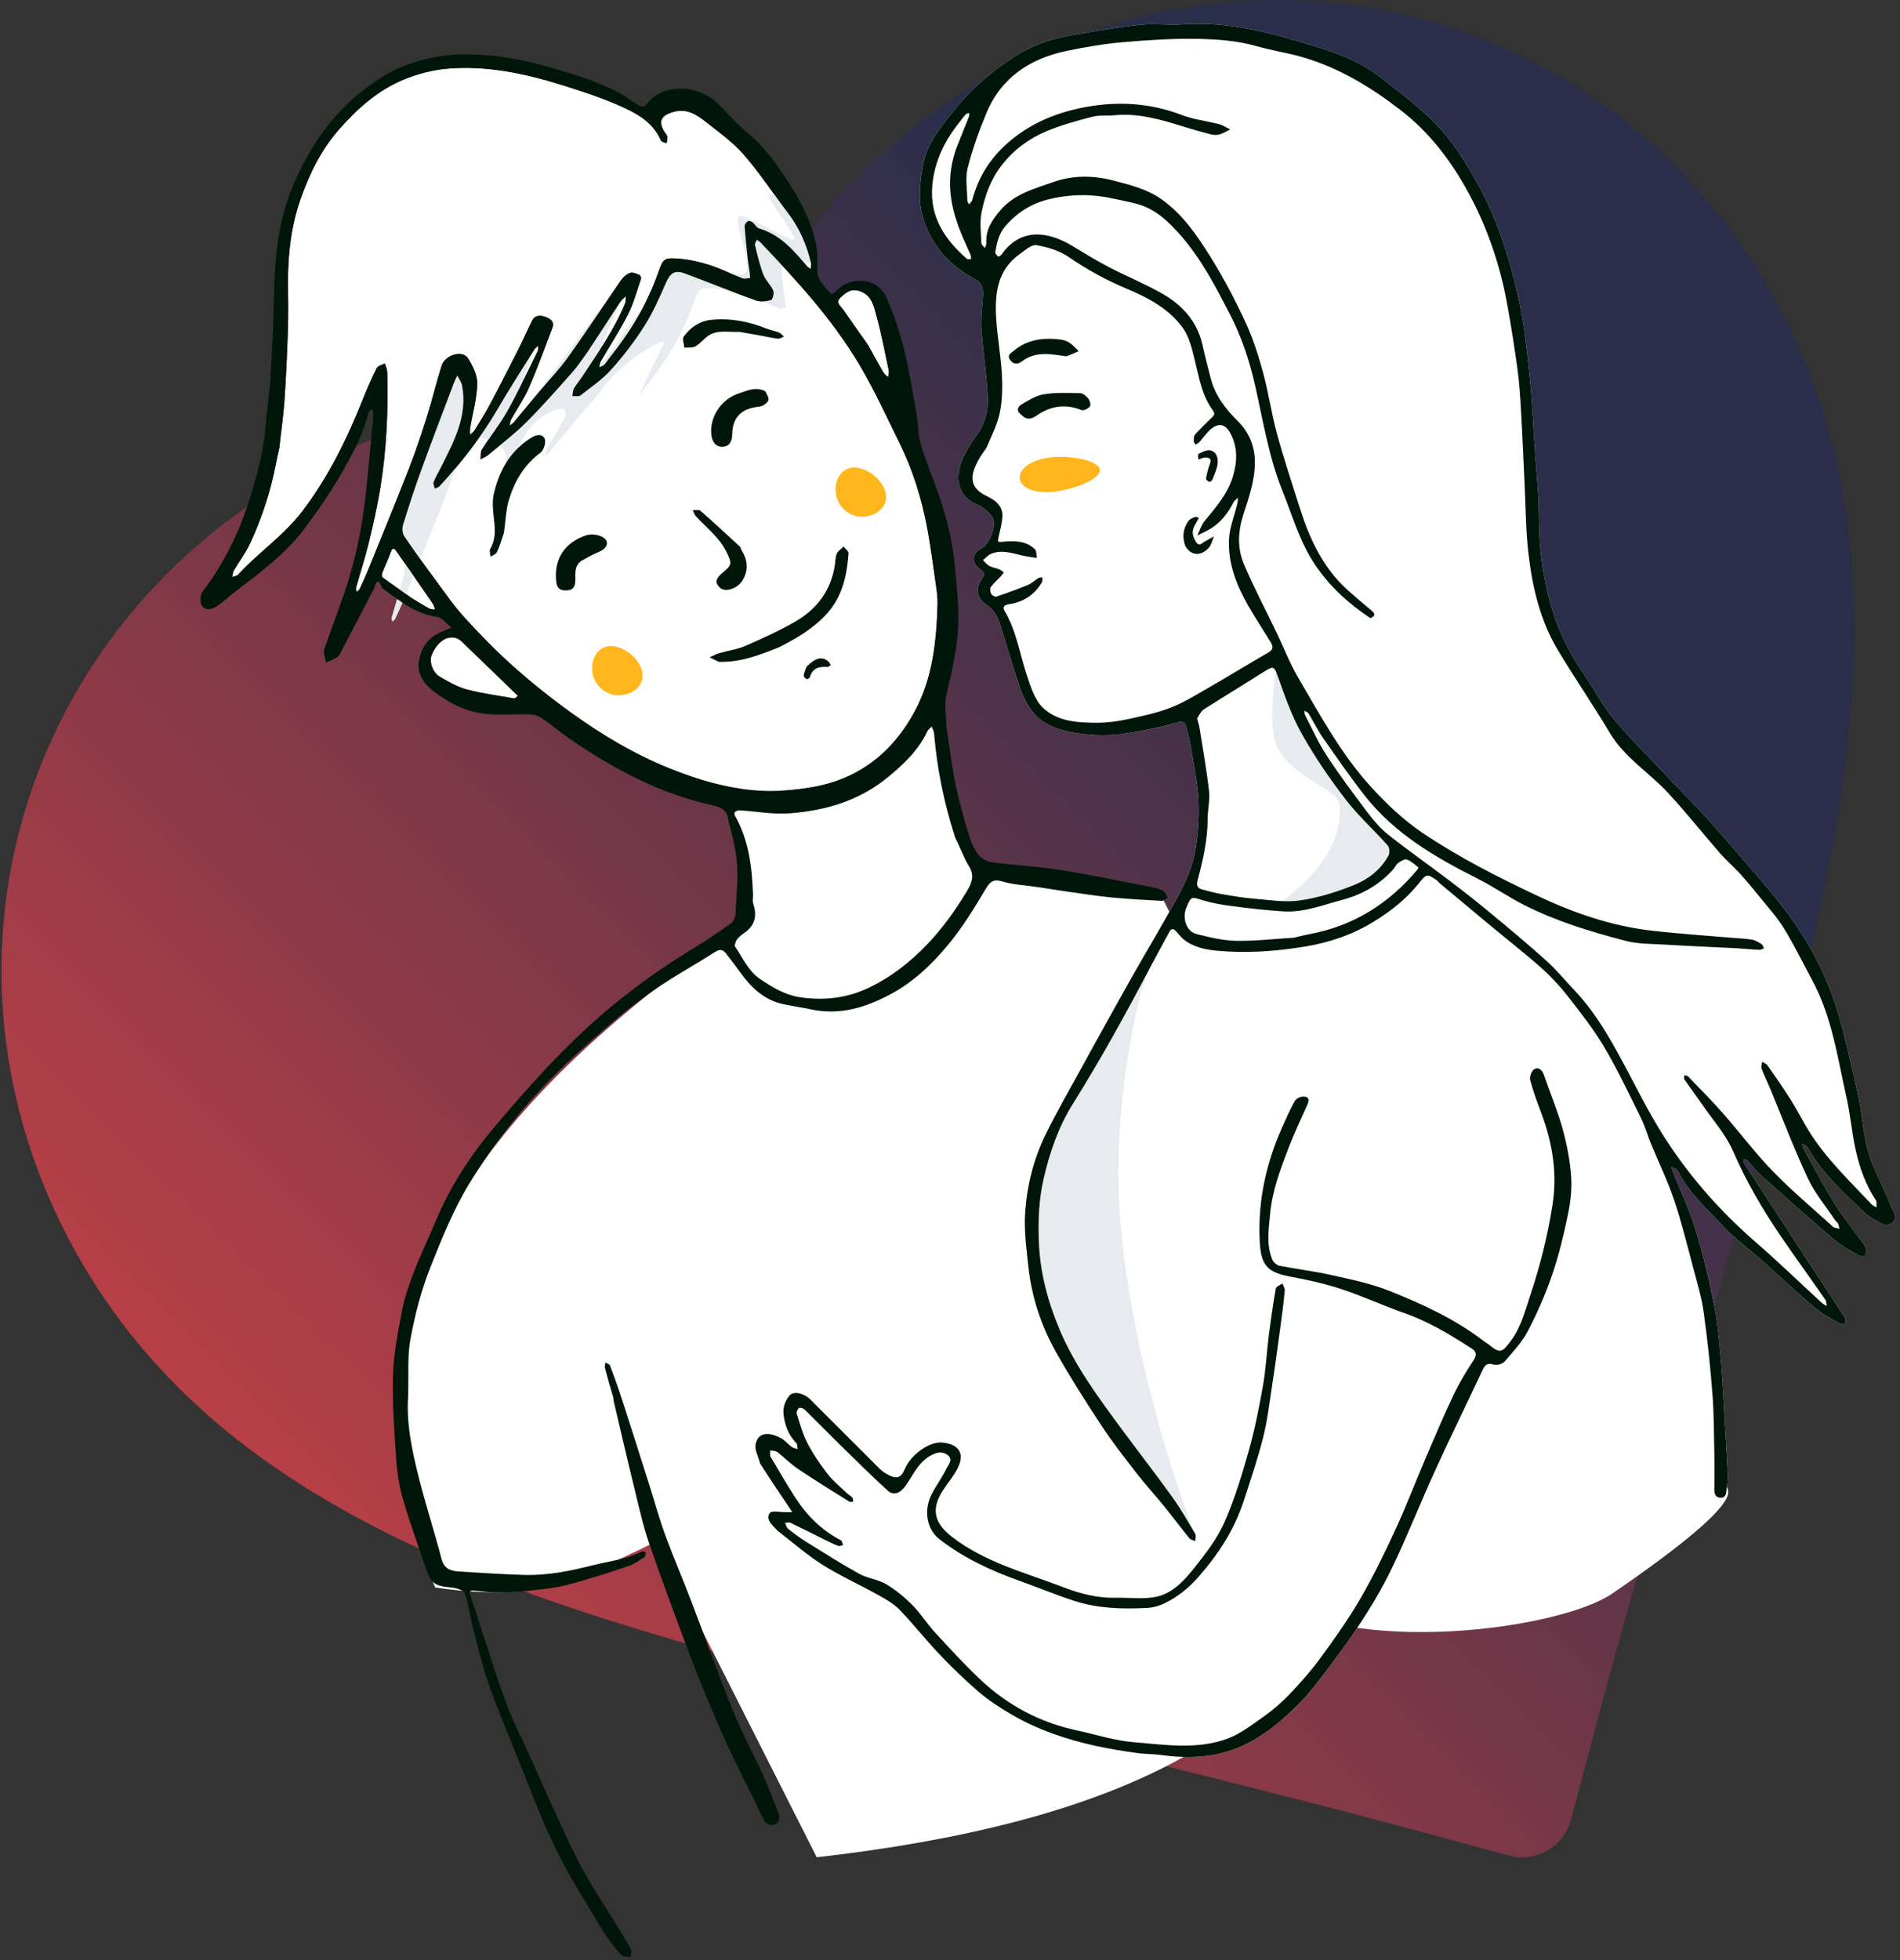 <?xml version="1.0" encoding="UTF-8"?>
<svg width="256px" height="264px" viewBox="0 0 256 264" version="1.1" xmlns="http://www.w3.org/2000/svg" xmlns:xlink="http://www.w3.org/1999/xlink">
    <rect x="0" y="0" width="256" height="264" fill="#333333" stroke="none"/>
    <title>Illustration/Couple  2</title>
    <defs>
        <linearGradient x1="99.78%" y1="0%" x2="0.619%" y2="99.598%" id="linearGradient-1">
            <stop stop-color="#2B2E4A" stop-opacity="0.997" offset="0%"></stop>
            <stop stop-color="#2B2E4A" offset="28.726%"></stop>
            <stop stop-color="#E84545" offset="100%"></stop>
        </linearGradient>
    </defs>
    <g id="Dating-App---High-Fidelity-Design" stroke="none" stroke-width="1" fill="none" fill-rule="evenodd">
        <g id="Onboarding---Start" transform="translate(-71, -160)">
            <g id="Illustration/Couple--2" transform="translate(71.2, 160)">
                <path d="M132.282,10.757 C170.067,-11.001 216.347,1.184 238.151,38.852 C245.049,50.767 248.665,63.904 249.435,78.506 C250.396,96.751 247.163,116.466 239.609,144.836 L239.378,145.699 C236.805,155.311 220.716,210.44 215.881,228.553 L211.457,245.129 C210.505,248.694 206.868,250.831 203.292,249.953 L203.145,249.915 L203.145,249.915 L186.54,245.449 C168.395,240.569 112.482,226.901 102.85,224.318 L101.128,223.854 C73.196,216.282 54.684,209.26 39.478,199.408 C27.184,191.442 17.586,181.75 10.688,169.835 C-11.116,132.167 1.443,86.1 39.229,64.341 C56.364,54.474 76.775,51.403 95.774,54.864 C102.265,36.723 115.137,20.63 132.282,10.757 Z" id="Blob" fill="url(#linearGradient-1)"></path>
                <path d="M55.268,80.558 C56.049,81.026 56.819,81.515 57.617,81.952 C57.845,82.077 58.153,82.054 58.424,82.099 C58.317,81.827 58.258,81.523 58.098,81.289 C56.513,78.975 54.92,76.665 53.303,74.374 C53.089,74.071 52.757,73.483 52.44,74.389 C52.106,75.341 51.657,76.251 51.291,77.193 C51.226,77.361 51.239,77.697 51.346,77.774 C52.6,78.683 53.879,79.557 55.268,80.558 Z" id="Path" fill="#FFFFFF"></path>
                <path d="M109.843,250.15 L88.312,207.563 C81.759,210.87 76.575,212.953 72.76,213.813 C68.944,214.673 64.165,214.673 58.424,213.813 C51.883,197.649 51.688,182.582 57.839,168.613 C63.991,154.644 76.969,140.68 96.774,126.722 C101.275,132.602 107.071,135.201 114.163,134.518 C121.254,133.835 127.522,127.858 132.966,116.587 L156.553,121.234 C178.791,164.325 186.432,195.468 179.478,214.662 C172.523,233.857 149.312,245.686 109.843,250.15 Z" id="Path-186" fill="#FFFFFF"></path>
                <path d="M98.757,127.506 C100.054,122.672 100.605,119.354 100.411,117.552 C100.02,113.916 96.603,109.336 99.261,106.533 C101.505,104.166 107.454,108.417 111.724,106.988 C114.755,105.973 119.555,102.407 126.123,96.292 C127.441,103.778 128.359,108.681 128.879,111.001 C129.634,114.368 131.136,116.703 130.833,118.563 C129.844,124.636 124.821,129.771 119.568,132.458 C109.409,137.655 102.472,136.004 98.757,127.506 Z" id="Path-2" fill="#FFFFFF"></path>
                <path d="M37.434,60.333 C37.278,61.05 37.106,61.765 36.968,62.486 C36.261,66.19 35.089,69.749 33.514,73.162 C32.92,74.451 32.032,75.602 31.311,76.835 C31.163,77.089 31.161,77.429 31.092,77.729 C31.364,77.618 31.716,77.58 31.895,77.384 C34.636,74.394 38.044,72.133 40.55,68.837 C44.074,64.202 46.57,59.092 48.705,53.744 C49.268,52.332 49.874,50.934 50.56,49.579 C50.718,49.266 51.283,49.158 51.66,48.956 C51.768,49.342 51.96,49.726 51.97,50.115 C52.116,55.38 51.886,60.629 51.026,65.829 C50.617,68.297 50.063,70.745 49.471,73.176 C48.98,75.192 48.33,77.168 47.77,79.167 C47.724,79.328 47.823,79.53 47.855,79.712 C47.988,79.593 48.176,79.5 48.246,79.351 C48.647,78.499 49.044,77.645 49.398,76.773 C51.264,72.178 53.154,67.593 54.957,62.974 C55.852,60.679 56.626,58.332 57.366,55.981 C58.066,53.757 58.595,51.478 59.305,49.258 C59.78,47.769 62.139,47.103 62.86,48.258 C63.498,49.281 64.131,50.55 64.103,51.694 C64.054,53.674 63.485,55.64 63.151,57.614 C63.099,57.924 63.134,58.249 63.128,58.568 C63.345,58.352 63.612,58.167 63.769,57.914 C64.48,56.763 65.209,55.619 65.841,54.425 C67.201,51.858 68.516,49.267 69.827,46.675 C70.4,45.543 70.902,44.377 71.465,43.24 C71.875,42.413 72.597,42.423 73.324,42.696 C73.958,42.934 74.532,43.338 74.232,44.135 C73.209,46.845 72.217,49.57 71.061,52.223 C70.409,53.72 69.45,55.081 68.654,56.517 C68.524,56.751 68.525,57.058 68.465,57.331 C68.658,57.178 68.885,57.053 69.04,56.868 C70.184,55.505 71.306,54.125 72.448,52.76 C73.74,51.217 75.154,49.762 76.322,48.13 C78.775,44.703 81.088,41.177 83.495,37.716 C83.784,37.3 84.254,36.907 84.723,36.751 C85.073,36.634 85.57,36.88 85.97,37.042 C86.092,37.092 86.212,37.434 86.16,37.583 C85.605,39.192 85.164,40.866 84.399,42.373 C83.293,44.552 81.94,46.606 80.711,48.724 C80.592,48.929 80.6,49.208 80.549,49.452 C80.77,49.351 81.039,49.297 81.202,49.136 C81.464,48.877 81.645,48.538 81.878,48.248 C84.631,44.822 86.905,41.144 88.398,36.961 C89.147,34.863 89.142,34.669 91.324,34.848 C92.706,34.962 94.097,35.279 95.421,35.703 C96.929,36.188 98.358,36.916 99.843,37.484 C100.137,37.596 100.526,37.462 100.871,37.441 C100.845,37.142 100.829,36.842 100.789,36.545 C100.72,36.028 100.616,35.515 100.561,34.996 C100.4,33.492 100.232,31.988 100.128,30.48 C100.112,30.247 100.37,29.931 100.588,29.774 C100.698,29.694 101.042,29.833 101.21,29.964 C101.517,30.202 101.726,30.663 102.055,30.76 C104.893,31.592 106.719,33.682 108.507,35.836 C108.642,35.999 108.851,36.098 109.026,36.227 C109.048,35.982 109.136,35.723 109.083,35.495 C108.513,33.009 107.522,30.721 105.962,28.678 C103.991,26.098 102.208,23.36 100.089,20.911 C98.66,19.259 96.839,17.927 95.102,16.569 C93.825,15.571 92.506,14.562 90.643,15.043 C88.824,15.514 88.407,16.363 89.409,17.884 C89.53,18.067 89.706,18.255 89.724,18.453 C89.75,18.727 89.652,19.014 89.606,19.295 C89.346,19.174 88.932,19.118 88.848,18.921 C87.742,16.345 85.424,15.176 83.106,14.162 C80.626,13.077 78.029,12.237 75.44,11.43 C70.477,9.883 65.403,8.818 60.183,9.238 C58.135,9.402 56.038,9.951 54.137,10.743 C50.747,12.153 48.038,14.552 45.593,17.306 C43.122,20.087 41.512,23.349 40.312,26.76 C39.043,30.368 38.582,34.194 38.605,38.048 C38.618,40.152 38.664,42.258 38.595,44.36 C38.488,47.588 38.343,50.817 38.121,54.04 C37.981,56.065 37.669,58.079 37.434,60.333" id="Path" fill="#FFFFFF"></path>
                <path d="M69.582,93.727 C67.33,91.549 65.086,89.361 62.82,87.197 C62.305,86.706 61.77,86.039 61.146,85.902 C59.798,85.606 58.629,86.649 57.965,88.21 C57.588,89.095 58.089,90.596 59.071,91.157 C60.228,91.819 61.419,92.524 62.688,92.86 C64.784,93.415 66.954,93.692 69.096,94.068 C69.203,94.086 69.342,93.923 69.582,93.727" id="Path" fill="#FFFFFF"></path>
                <path d="M116.749,46.457 C117.436,47.696 118.112,48.941 118.823,50.166 C118.967,50.415 119.244,50.588 119.459,50.796 C119.494,50.498 119.611,50.182 119.552,49.904 C119.026,47.431 118.556,44.941 117.886,42.506 C117.535,41.229 117.285,39.8 115.674,39.223 C114.463,38.789 113.749,39.426 113.031,40.098 C112.326,40.759 113.071,41.212 113.409,41.699 C114.483,43.247 115.557,44.793 116.749,46.457" id="Path" fill="#FFFFFF"></path>
                <path d="M102.2,197.086 C101.979,196.171 101.471,195.323 101.596,194.584 C101.892,192.849 103.428,192.853 104.982,193.672 C105.539,193.966 105.961,194.507 106.479,194.888 C106.697,195.048 107.005,195.085 107.272,195.178 C107.222,194.91 107.264,194.552 107.106,194.389 C105.966,193.214 105.451,191.738 105.352,190.19 C105.305,189.452 105.683,188.521 106.182,187.955 C106.753,187.307 108.134,187.649 108.984,188.493 C112.119,191.606 115.223,194.748 118.36,197.859 C118.72,198.216 119.183,198.494 119.641,198.722 C120.662,199.23 121.245,198.981 121.676,197.924 C122.462,195.998 124.965,194.106 126.8,194.294 C128.884,194.508 129.884,195.672 128.819,197.771 C128.289,198.817 127.499,199.73 126.855,200.721 C125.216,203.239 125.651,205.121 128.054,206.983 C132.538,210.457 137.943,211.811 143.083,213.785 C145.352,214.656 147.67,215.256 150.126,215.199 C151.968,215.156 153.872,215.436 155.637,215.054 C157.845,214.576 159.413,212.818 160.771,211.107 C162.279,209.207 163.812,207.218 164.78,205.022 C166.163,201.881 167.167,198.552 168.101,195.238 C168.908,192.374 169.47,189.433 169.989,186.499 C170.362,184.387 170.457,182.227 170.727,180.095 C171.005,177.908 171.317,175.724 171.694,173.552 C171.742,173.279 172.28,173.091 172.591,172.863 C172.665,173.078 181.18,176.011 198.136,181.662 C200.072,181.662 200.55,182.609 199.568,184.505 C197.262,188.958 195.269,193.458 193.205,197.973 C191.278,202.187 189.569,206.502 187.59,210.691 C185.257,215.629 182.212,220.15 178.91,224.487 C177.513,226.321 176.138,228.213 174.491,229.808 C171.797,232.417 168.872,234.793 165.181,235.903 C162.226,236.791 159.213,236.8 156.176,236.371 C155.123,236.223 154.044,236.264 152.992,236.112 C151.159,235.846 149.323,235.568 147.516,235.17 C143.529,234.292 139.671,233.012 136.128,230.944 C134.602,230.052 133.089,229.083 131.747,227.94 C129.86,226.333 128.074,224.593 126.362,222.797 C124.517,220.861 122.867,218.736 121.007,216.815 C120.202,215.983 119.126,215.379 118.098,214.807 C115.623,213.429 113.02,212.266 110.63,210.76 C108.518,209.43 106.624,207.753 104.635,206.227 C104.543,206.156 104.467,206.063 104.385,205.978 C103.779,205.349 102.956,204.608 103.524,203.78 C103.772,203.418 104.938,203.687 105.688,203.672 C105.974,203.666 106.261,203.667 106.547,203.665 C106.4,203.443 106.254,203.221 106.106,203 C104.804,201.068 103.502,199.136 102.2,197.086 Z" id="Path" fill="#FFFFFF" fill-rule="nonzero"></path>
                <path d="M207.35,73.99 C207.936,79.951 209.571,85.566 213.052,90.549 C214.42,92.508 215.497,94.687 216.987,96.539 C218.841,98.845 220.972,100.93 223.008,103.087 C224.977,105.172 226.996,107.21 228.956,109.304 C230.264,110.701 231.525,112.145 232.775,113.596 C235.084,116.276 237.445,118.916 239.647,121.683 C242.833,125.687 245.343,130.143 246.983,134.969 C248.297,138.837 249.07,142.892 250.024,146.879 C250.821,150.21 250.784,153.724 252.152,156.932 C252.962,158.83 253.882,160.682 254.652,162.596 C254.916,163.251 255.639,164.057 254.702,164.735 C254.408,164.947 253.823,165.066 253.534,164.915 C252.594,164.422 251.606,163.911 250.858,163.179 C248.18,160.56 245.342,158.067 243.462,154.741 C243.389,154.612 243.311,154.471 243.199,154.384 C243.029,154.252 242.826,154.162 242.637,154.054 C242.673,154.243 242.662,154.459 242.751,154.618 C244.151,157.134 245.483,159.694 247.001,162.138 C248.138,163.967 249.522,165.642 250.787,167.393 C250.956,167.627 251.129,167.887 251.196,168.16 C251.422,169.081 251.005,169.512 250.178,169.07 C248.949,168.414 247.737,167.662 246.68,166.76 C243.366,163.933 240.118,161.028 236.871,158.123 C236.279,157.593 235.824,156.911 235.275,156.329 C235.152,156.198 234.898,156.189 234.705,156.125 C234.73,156.306 234.699,156.523 234.789,156.662 C237.496,160.831 240.213,164.995 242.933,169.156 C244.748,171.931 246.577,174.697 248.379,177.48 C248.512,177.686 248.472,178.003 248.512,178.269 C248.226,178.27 247.877,178.379 247.663,178.254 C246.523,177.591 245.314,176.991 244.318,176.145 C241.892,174.085 239.581,171.889 237.203,169.772 C235.466,168.226 233.549,166.855 231.975,165.162 C229.794,162.815 227.349,160.655 225.861,157.724 C225.81,157.625 225.726,157.524 225.632,157.47 C225.425,157.353 225.202,157.264 224.986,157.164 C225.044,157.358 225.087,157.559 225.162,157.746 C226.194,160.336 227.409,162.869 228.222,165.525 C229.249,168.881 230.073,172.313 230.752,175.758 C231.267,178.371 231.477,181.051 231.714,183.71 C231.947,186.343 232.044,188.988 232.2,191.627 C232.355,194.267 232.513,196.907 232.65,199.549 C232.661,199.746 232.454,199.949 232.445,200.154 C232.415,200.835 235.756,201.823 216.987,214.662 C210.108,219.367 182.14,223.413 169.1,214.662 C146.557,199.534 137.186,168.325 137.929,163.255 C138.673,158.185 139.078,156.07 140.692,152.785 C142.151,149.815 143.804,146.939 145.399,144.038 C147.646,139.952 149.897,135.868 152.188,131.806 C154.376,127.928 156.696,124.123 158.797,120.2 C159.696,118.523 160.445,116.676 160.798,114.818 C161.231,112.545 161.379,110.17 161.278,107.856 C161.172,105.445 160.638,103.051 160.257,100.655 C160.119,99.785 159.892,98.929 159.688,98.071 C159.519,97.358 159.325,97.042 158.366,97.321 C156.183,97.955 153.934,98.399 151.686,98.753 C150.179,98.991 148.617,99.086 147.097,98.981 C145.27,98.854 143.471,98.637 141.689,97.905 C139.135,96.857 137.995,94.831 137.186,92.501 C136.232,89.755 135.451,86.949 134.578,84.175 C134.232,83.073 133.747,82.117 132.688,81.43 C131.405,80.598 131.186,79.228 132.104,77.953 C132.624,77.231 132.292,77 131.883,76.694 C130.675,75.791 130.65,74.623 132.01,73.883 C133.231,73.219 133.984,70.745 133.608,69.885 C133.362,69.323 132.821,68.853 132.325,68.45 C131.912,68.113 131.363,67.949 130.89,67.681 C128.726,66.453 128.432,64.057 129.589,61.602 C130.086,60.548 130.72,59.541 131.411,58.599 C132.49,57.126 132.951,55.409 132.885,53.705 C132.763,50.536 132.247,47.383 132.031,44.214 C131.933,42.769 132.163,41.303 132.234,39.846 C132.28,38.908 132.183,38.122 131.165,37.589 C127.766,35.808 125.328,33.107 124.188,29.416 C123.473,27.099 123.715,24.715 124.134,22.322 C124.661,19.312 126.553,17.139 128.325,14.889 C130.598,12.001 133.362,9.648 136.446,7.647 C138.851,6.087 141.491,5.207 144.272,4.727 C147.314,4.201 150.362,3.671 153.429,3.341 C155.323,3.137 157.265,3.419 159.172,3.281 C165.274,2.84 171.019,4.432 176.76,6.164 C179.844,7.095 182.858,8.186 185.433,10.146 C188.048,12.136 190.697,14.136 193.013,16.452 C195.449,18.887 197.295,21.836 198.972,24.882 C201.671,29.782 203.259,35.072 204.461,40.469 C205.198,43.781 205.54,47.192 205.893,50.576 C206.244,53.954 206.383,57.355 206.624,60.745 C206.771,62.803 206.935,64.86 207.092,67.035 C207.17,69.433 207.127,71.724 207.35,73.99 Z" id="Path" fill="#FFFFFF"></path>
                <path d="M154.647,130.535 C153.211,133.265 149.336,149.606 150.82,165.487 C152.69,185.509 160.291,205.666 160.844,206.599 C160.985,206.838 160.856,207.238 160.853,207.563 C160.581,207.44 160.22,207.389 160.052,207.181 C158.891,205.754 157.79,204.277 156.63,202.848 C155.411,201.346 154.1,199.916 152.914,198.388 C151.292,196.296 149.653,194.205 148.198,191.996 C146.08,188.783 144.013,185.525 142.12,182.175 C140.093,178.588 138.796,174.697 138.356,170.579 C138.096,168.147 137.761,165.676 137.929,163.255 C138.182,159.627 139.078,156.07 140.692,152.785 C142.151,149.815 143.804,146.939 145.399,144.038 C147.646,139.952 149.897,135.868 152.188,131.806 C154.376,127.928 155.528,128.86 154.647,130.535 Z" id="Path" fill="#E7EAEE"></path>
                <path d="M172.529,121.39 C176.087,121.502 179.018,121.032 181.323,119.98 C183.629,118.929 185.764,117.087 187.73,114.455 C181.916,107.543 177.726,102.013 175.159,97.867 C172.592,93.72 171.497,90.712 171.875,88.844 C171.01,94.895 171.01,98.798 171.875,100.553 C174.156,105.183 180.294,105.974 180.352,108.816 C180.441,113.273 177.834,117.465 172.529,121.39 Z" id="Path-3" fill="#E7EAEE"></path>
                <path d="M142.6,66.118 C145.582,65.569 148,64.325 148,63.339 C148,62.353 145.582,61.541 142.6,61.526 C139.618,61.511 137.2,62.755 137.2,64.305 C137.2,65.854 139.618,66.666 142.6,66.118 Z" id="Oval" fill="#FFB61D"></path>
                <path d="M78.969,47.398 C78.278,48.325 77.65,49.309 76.885,50.169 C74.858,52.449 72.846,54.749 70.687,56.898 C69.103,58.474 67.304,59.834 65.583,61.269 C65.281,61.521 64.89,61.667 64.541,61.861 C64.599,61.41 64.518,60.87 64.739,60.522 C65.849,58.777 67.162,57.152 68.169,55.353 C69.639,52.727 70.914,49.992 72.251,47.293 C72.348,47.097 72.278,46.819 72.285,46.579 C72.124,46.738 71.924,46.872 71.807,47.059 C70.14,49.735 68.426,52.385 66.839,55.108 C64.638,58.884 61.968,62.292 59.019,65.493 C58.87,65.656 58.595,65.701 58.379,65.801 C58.321,65.506 58.136,65.161 58.229,64.925 C58.492,64.252 58.874,63.626 59.199,62.977 C60.941,59.49 62.844,56.039 62.056,51.906 C61.966,51.438 61.634,51.016 61.414,50.573 C61.26,50.908 61.085,51.236 60.955,51.58 C59.485,55.477 57.99,59.365 56.568,63.279 C55.677,65.734 54.868,68.22 54.096,70.715 C53.958,71.163 54.009,71.836 54.261,72.21 C55.611,74.213 57.032,76.168 58.469,78.11 C59.739,79.827 60.953,81.603 62.387,83.174 C64.466,85.451 66.626,87.674 68.926,89.722 C71.397,91.921 73.992,94.001 76.675,95.936 C80.855,98.95 85.255,101.586 90.074,103.52 C93.995,105.094 98.002,106.256 102.2,106.493 C104.504,106.623 106.87,106.423 109.152,106.037 C115.466,104.97 120.062,101.376 123.064,95.788 C125.482,91.287 125.991,86.322 126.121,81.31 C126.143,80.444 126.017,79.567 125.893,78.705 C125.533,76.195 125.208,73.677 124.744,71.186 C123.993,67.161 122.781,63.268 120.963,59.592 C119.226,56.077 117.594,52.493 115.597,49.129 C111.965,43.01 107.168,37.789 102.278,32.667 C102.138,32.52 101.95,32.417 101.784,32.293 C101.688,32.528 101.467,32.794 101.516,32.992 C101.851,34.335 102.158,35.698 102.65,36.986 C102.945,37.76 103.651,38.37 103.985,39.136 C104.133,39.477 103.911,40.349 103.694,40.412 C103.058,40.595 102.271,40.687 101.666,40.47 C98.47,39.32 95.319,38.043 92.136,36.855 C90.711,36.323 90.11,36.753 89.505,38.136 C88.649,40.095 87.783,42.081 86.641,43.876 C85.321,45.953 83.809,47.937 82.165,49.767 C80.967,51.101 79.438,52.144 78.011,53.255 C77.771,53.443 77.293,53.323 76.924,53.345 C76.99,52.999 76.974,52.606 77.138,52.317 C77.467,51.739 77.911,51.228 78.28,50.671 C80.36,47.529 82.538,44.443 83.994,40.935 C84.125,40.619 84.099,40.238 84.146,39.887 C83.897,40.127 83.593,40.33 83.408,40.612 C81.954,42.826 80.524,45.056 78.969,47.398" id="Path" fill="#FFFFFF"></path>
                <path d="M116.301,69.576 C118.292,69.381 119.546,67.906 119.103,66.281 C118.661,64.656 116.913,63.181 115.201,62.986 C113.488,62.791 112.233,64.266 112.398,66.281 C112.564,68.296 114.311,69.771 116.301,69.576 Z" id="Oval" fill="#FFB61D"></path>
                <path d="M83.501,93.629 C85.492,93.434 86.746,91.958 86.303,90.334 C85.861,88.709 84.113,87.234 82.401,87.039 C80.688,86.844 79.433,88.319 79.598,90.334 C79.764,92.348 81.511,93.823 83.501,93.629 Z" id="Oval" fill="#FFB61D"></path>
                <path d="M54.021,69.623 C53.613,72.09 54.863,74.754 54.271,77.185 C53.78,79.201 53.13,81.177 52.57,83.176 C52.524,83.337 52.623,83.538 52.655,83.721 C52.788,83.602 52.976,83.509 53.046,83.36 C53.447,82.508 53.844,81.653 54.198,80.782 C56.064,76.187 57.954,71.602 59.757,66.983 C60.652,64.688 61.426,62.341 62.166,59.989 C62.866,57.766 68.285,59.648 67.951,61.623 C67.899,61.933 67.934,62.258 67.928,62.577 C68.145,62.36 68.412,62.176 68.569,61.922 C69.28,60.772 70.009,59.628 70.641,58.433 C72.001,55.867 77.017,53.579 75.861,56.232 C75.209,57.729 74.25,59.089 73.454,60.525 C73.324,60.76 73.325,61.067 73.265,61.34 C73.458,61.187 73.685,61.062 73.84,60.877 C74.984,59.514 76.106,58.134 77.248,56.769 C78.54,55.225 79.954,53.771 81.122,52.139 C83.575,48.712 89.964,44.875 89.199,46.382 C88.093,48.561 85.839,53.306 86.002,53.145 C86.264,52.886 86.445,52.547 86.678,52.257 C89.431,48.831 91.705,45.152 93.198,40.97 C93.947,38.872 93.942,38.677 96.124,38.857 C97.506,38.971 98.897,39.287 100.221,39.712 C101.729,40.197 103.158,40.925 104.643,41.493 C104.937,41.605 105.326,41.471 105.671,41.45 C105.645,41.151 105.629,40.851 105.589,40.554 C105.52,40.037 105.416,39.523 105.361,39.005 C105.2,37.501 105.032,35.997 104.928,34.489 C104.912,34.256 105.17,33.939 105.388,33.782 C105.498,33.703 105.842,33.842 106.01,33.973 C106.317,34.211 106.526,34.672 106.855,34.768 C109.693,35.601 110.66,36.811 109.1,34.768 C108.56,34.061 109.097,25.109 103.36,26.253 C102.832,26.359 107.344,32.125 106.855,32.293 C106.235,32.507 100.074,28.785 99.486,29.088 C98.344,29.679 101.427,35.889 100.221,36.751 C98.828,37.747 92.585,34.226 90.75,35.453 C89.799,36.089 81.492,48.947 80.044,49.648 C78.847,50.228 85.583,36.213 84.723,36.751 C82.921,37.878 68.569,58.433 67.928,58.433 C67.288,58.433 74.224,41.873 72.432,43.009 C69.979,44.564 65.264,57.695 63.167,58.593 C61.352,59.37 63.711,47.302 60.867,48.971 C58.321,50.466 54.152,68.832 54.021,69.623 Z" id="Path" fill="#E7EAEE"></path>
                <g id="Group" transform="translate(26.8, 3.207)" fill="#00160A">
                    <path d="M180.292,63.828 C180.37,66.226 180.327,68.517 180.55,70.783 C181.136,76.744 182.771,82.359 186.252,87.342 C187.62,89.301 188.697,91.48 190.187,93.332 C192.041,95.638 194.172,97.723 196.208,99.88 C198.177,101.965 200.196,104.003 202.156,106.097 C203.464,107.494 204.725,108.938 205.975,110.388 C208.284,113.069 210.645,115.709 212.847,118.476 C216.033,122.48 218.543,126.936 220.183,131.762 C221.497,135.63 222.27,139.685 223.224,143.672 C224.021,147.003 223.984,150.517 225.352,153.725 C226.162,155.623 227.082,157.475 227.852,159.389 C228.116,160.044 228.839,160.85 227.902,161.528 C227.608,161.74 227.023,161.859 226.734,161.708 C225.794,161.215 224.806,160.704 224.058,159.972 C221.38,157.353 218.542,154.86 216.662,151.534 C216.589,151.405 216.511,151.264 216.399,151.177 C216.229,151.044 216.026,150.955 215.837,150.847 C215.873,151.036 215.862,151.251 215.951,151.411 C217.351,153.927 218.683,156.487 220.201,158.931 C221.338,160.76 222.722,162.435 223.987,164.186 C224.156,164.42 224.329,164.68 224.396,164.953 C224.622,165.874 224.205,166.305 223.378,165.863 C222.149,165.206 220.937,164.455 219.88,163.553 C216.566,160.726 213.318,157.821 210.071,154.916 C209.479,154.386 209.024,153.704 208.475,153.122 C208.352,152.991 208.098,152.982 207.905,152.918 C207.93,153.098 207.899,153.316 207.989,153.455 C210.696,157.624 213.413,161.788 216.133,165.949 C217.948,168.724 219.777,171.489 221.579,174.273 C221.712,174.479 221.672,174.796 221.712,175.061 C221.426,175.063 221.077,175.172 220.863,175.047 C219.723,174.384 218.514,173.784 217.518,172.938 C215.092,170.878 212.781,168.682 210.403,166.565 C208.666,165.019 206.749,163.648 205.175,161.955 C202.994,159.608 200.549,157.448 199.061,154.517 C199.01,154.418 198.926,154.317 198.832,154.263 C198.625,154.146 198.402,154.057 198.186,153.957 C198.244,154.151 198.287,154.352 198.362,154.539 C199.394,157.129 200.609,159.662 201.422,162.318 C202.449,165.674 203.273,169.106 203.952,172.551 C204.467,175.164 204.677,177.844 204.914,180.503 C205.147,183.136 205.244,185.781 205.4,188.42 C205.555,191.06 205.713,193.7 205.85,196.342 C205.861,196.539 205.654,196.742 205.645,196.947 C205.615,197.628 205.679,198.57 204.815,198.523 C203.812,198.468 204.001,197.444 203.995,196.709 C203.984,195.415 204.016,194.121 203.987,192.829 C203.925,190.078 203.943,187.32 203.731,184.58 C203.446,180.893 203.061,177.209 202.55,173.547 C202.272,171.559 201.685,169.61 201.167,167.662 C200.341,164.561 199.578,161.435 198.557,158.397 C197.694,155.83 196.49,153.379 195.459,150.868 C194.991,149.729 194.664,148.525 194.12,147.427 C192.524,144.206 190.989,140.941 189.164,137.851 C187.733,135.427 185.968,133.189 184.232,130.963 C183.167,129.596 181.963,128.308 180.669,127.156 C178.524,125.247 176.252,123.481 174.041,121.646 C171.709,119.712 169.385,117.768 167.061,115.825 C166.882,115.676 166.747,115.467 166.557,115.336 C165.214,114.403 165.191,114.512 164.078,115.879 C162.388,117.953 160.294,119.589 158.004,120.983 C155.191,122.697 152.147,123.73 148.918,124.268 C145.441,124.846 141.936,125.143 138.418,124.947 C136.477,124.839 134.483,124.702 132.789,123.553 C132.291,123.216 131.889,122.721 131.487,122.26 C131.109,121.826 130.829,121.798 130.543,122.332 C129.647,123.999 128.728,125.653 127.847,127.328 C124.601,133.499 121.233,139.594 117.527,145.512 C115.604,148.583 114.413,152.041 113.595,155.636 C112.966,158.405 112.87,161.16 112.966,163.939 C113.11,168.072 114.139,172.012 115.746,175.828 C117.781,180.664 120.856,184.833 123.931,189.007 C126.257,192.165 128.67,195.259 130.96,198.442 C132.093,200.017 133.053,201.719 134.044,203.392 C134.185,203.631 134.056,204.031 134.053,204.356 C133.781,204.233 133.42,204.182 133.252,203.974 C132.091,202.547 130.99,201.07 129.83,199.641 C128.611,198.139 127.3,196.709 126.114,195.181 C124.492,193.089 122.853,190.998 121.398,188.789 C119.28,185.576 117.213,182.318 115.32,178.968 C113.293,175.381 111.996,171.49 111.556,167.372 C111.296,164.94 110.961,162.469 111.129,160.048 C111.382,156.42 112.278,152.863 113.892,149.578 C115.351,146.608 117.004,143.732 118.599,140.831 C120.846,136.745 123.097,132.661 125.388,128.599 C127.576,124.721 129.896,120.916 131.997,116.993 C132.896,115.316 133.645,113.469 133.998,111.611 C134.431,109.338 134.579,106.963 134.478,104.649 C134.372,102.238 133.838,99.844 133.457,97.448 C133.319,96.578 133.092,95.722 132.888,94.864 C132.719,94.151 132.525,93.835 131.566,94.114 C129.383,94.748 127.134,95.192 124.886,95.546 C123.379,95.784 121.817,95.879 120.297,95.774 C118.47,95.647 116.671,95.43 114.889,94.698 C112.335,93.65 111.195,91.624 110.386,89.294 C109.432,86.548 108.651,83.742 107.778,80.968 C107.432,79.866 106.947,78.91 105.888,78.223 C104.605,77.391 104.386,76.021 105.304,74.746 C105.824,74.023 105.492,73.793 105.083,73.487 C103.875,72.584 103.85,71.416 105.21,70.676 C106.431,70.012 107.184,67.538 106.808,66.678 C106.562,66.115 106.021,65.646 105.525,65.243 C105.112,64.906 104.563,64.742 104.09,64.474 C101.926,63.246 101.632,60.85 102.789,58.395 C103.286,57.341 103.92,56.334 104.611,55.392 C105.69,53.919 106.151,52.202 106.085,50.498 C105.963,47.329 105.447,44.176 105.231,41.007 C105.133,39.562 105.363,38.096 105.434,36.639 C105.48,35.701 105.383,34.915 104.365,34.382 C100.966,32.601 98.528,29.9 97.388,26.209 C96.673,23.892 96.915,21.508 97.334,19.115 C97.861,16.105 99.753,13.932 101.525,11.682 C103.798,8.794 106.562,6.441 109.646,4.44 C112.051,2.88 114.691,2 117.472,1.519 C120.514,0.994 123.562,0.464 126.629,0.134 C128.523,-0.07 130.465,0.212 132.372,0.074 C138.474,-0.367 144.219,1.225 149.96,2.957 C153.044,3.888 156.058,4.979 158.633,6.939 C161.248,8.929 163.897,10.929 166.213,13.245 C168.649,15.68 170.495,18.629 172.172,21.675 C174.871,26.575 176.459,31.865 177.661,37.262 C178.398,40.574 178.74,43.985 179.093,47.369 C179.444,50.747 179.583,54.148 179.824,57.538 C179.971,59.596 180.135,61.653 180.292,63.828 M157.647,80.055 C154.726,78.111 152.18,75.814 150.191,72.862 C148.123,69.793 147.153,66.282 145.798,62.921 C143.924,58.274 143.166,53.333 142.055,48.487 C141.311,45.243 140.26,42.108 138.736,39.165 C136.807,35.441 134.898,31.708 132.085,28.504 C130.393,26.577 128.632,24.903 126.108,24.232 C125.116,23.968 124.102,23.785 123.1,23.56 C120.206,22.911 117.325,22.917 114.43,23.603 C112.014,24.175 110.044,25.391 108.433,27.286 C107.569,28.302 107.317,29.502 107.101,30.731 C107.068,30.918 107.315,31.175 107.479,31.357 C107.505,31.386 107.833,31.233 107.927,31.098 C110.544,27.362 114.278,27.978 117.483,29.917 C119.105,30.899 120.725,31.895 122.405,32.77 C124.781,34.006 127.28,35.019 129.603,36.344 C132.302,37.883 134.312,40.084 135.02,43.26 C135.346,44.726 135.727,46.179 136.094,47.634 C136.68,49.958 138.012,51.771 139.712,53.44 C141.19,54.892 142.046,56.708 142.077,58.921 C142.112,61.444 141.278,63.768 140.538,66.063 C139.78,68.41 139.694,70.643 140.615,72.809 C141.933,75.909 143.514,78.896 144.972,81.936 C145.96,83.994 146.786,86.147 147.937,88.107 C150.933,93.209 153.732,98.433 157.793,102.853 C159.894,105.14 162.106,107.246 164.66,108.966 C169.531,112.248 174.767,114.905 180.058,117.407 C184.94,119.715 190.05,121.5 195.46,122.132 C199.033,122.549 202.628,122.779 206.214,123.091 C207.159,123.174 208.112,123.199 209.046,123.349 C209.493,123.42 209.923,123.689 210.322,123.933 C210.493,124.038 210.565,124.306 210.683,124.5 C210.481,124.579 210.275,124.735 210.078,124.725 C209.014,124.674 207.953,124.562 206.889,124.506 C203.709,124.34 200.526,124.213 197.347,124.023 C195.571,123.918 193.737,123.96 192.039,123.516 C187.377,122.298 182.75,120.903 178.426,118.722 C176.249,117.624 174.231,116.21 172.053,115.116 C166.353,112.251 160.892,109.068 156.876,103.945 C154.926,101.459 153.124,98.855 151.315,96.262 C150.565,95.187 149.985,93.994 149.298,92.873 C149.196,92.705 148.936,92.635 148.749,92.519 C148.771,92.704 148.741,92.915 148.822,93.069 C149.777,94.908 150.619,96.824 151.748,98.55 C153.456,101.161 155.328,103.669 157.21,106.16 C158.039,107.257 158.952,108.346 160.02,109.194 C162.676,111.301 165.458,113.248 168.161,115.297 C170.016,116.703 171.853,118.137 173.646,119.622 C176.249,121.778 178.85,123.94 181.361,126.202 C182.736,127.44 183.917,128.894 185.197,130.239 C187.496,132.657 189.23,135.473 190.841,138.363 C192.788,141.86 194.51,145.49 196.593,148.901 C200.098,154.639 204.464,159.676 209.555,164.093 C212.58,166.716 215.457,169.51 218.408,172.219 C218.62,172.414 218.892,172.544 219.136,172.705 C219.07,172.41 219.086,172.057 218.926,171.828 C216.935,168.965 214.882,166.145 212.918,163.263 C210.449,159.64 208.261,155.875 206.497,151.824 C205.511,149.559 203.767,147.623 202.344,145.552 C201.565,144.419 200.736,143.321 199.954,142.19 C199.864,142.059 199.931,141.819 199.926,141.63 C200.092,141.667 200.316,141.646 200.415,141.748 C201.976,143.366 203.572,144.955 205.057,146.641 C207.369,149.266 209.477,152.082 211.906,154.59 C214.417,157.181 217.207,159.501 219.877,161.939 C219.958,162.013 220.049,162.093 220.15,162.125 C220.376,162.197 220.611,162.239 220.842,162.293 C220.779,162.057 220.746,161.807 220.643,161.591 C220.564,161.425 220.377,161.314 220.271,161.156 C219.022,159.285 217.532,157.526 216.588,155.51 C214.731,151.549 213.182,147.443 211.499,143.399 C211.123,142.497 210.689,141.618 210.347,140.704 C210.252,140.451 210.392,140.11 210.424,139.81 C210.668,139.962 210.992,140.059 211.143,140.276 C212.221,141.821 213.301,143.366 214.305,144.959 C215.161,146.316 215.875,147.762 216.722,149.125 C219.036,152.852 222.21,155.849 225.183,159.014 C225.35,159.192 225.618,159.275 225.839,159.402 C225.814,159.079 225.901,158.68 225.745,158.445 C224.372,156.379 223.56,154.076 223.027,151.696 C222.508,149.379 222.327,146.985 221.804,144.669 C220.581,139.265 219.844,133.71 217.134,128.74 C215.881,126.44 214.744,124.069 213.37,121.844 C212.409,120.287 211.152,118.911 209.997,117.479 C209.139,116.413 208.26,115.362 207.339,114.351 C206.527,113.46 205.591,112.68 204.8,111.772 C202.45,109.076 200.224,106.268 197.8,103.641 C195.224,100.849 191.872,98.84 189.862,95.448 C187.633,91.689 185.137,88.091 182.893,84.341 C180.48,80.311 179.442,75.796 178.92,71.19 C178.571,68.103 178.568,64.975 178.415,61.866 C178.255,58.599 178.124,55.332 177.936,52.067 C177.829,50.209 177.71,48.345 177.458,46.503 C177.055,43.553 176.592,40.609 176.056,37.681 C175.098,32.453 173.408,27.455 170.871,22.79 C168.527,18.479 165.623,14.626 161.657,11.579 C157.661,8.51 153.47,5.964 148.602,4.52 C146.544,3.909 144.422,3.62 142.403,3.038 C139.733,2.27 137.051,2.079 134.366,2.03 C130.993,1.969 127.604,2.188 124.24,2.482 C121.728,2.701 119.222,3.132 116.75,3.645 C111.818,4.667 107.932,7.196 105.918,11.997 C104.911,14.399 104.024,16.879 103.386,19.401 C103.038,20.776 103.316,22.312 103.334,23.775 C103.336,23.957 103.478,24.138 103.555,24.319 C103.705,24.131 103.937,23.964 103.993,23.751 C104.84,20.532 106.529,17.924 109.108,15.761 C112.444,12.961 116.397,11.589 120.506,11.012 C124.421,10.462 128.42,10.813 132.241,12.288 C133.832,12.902 135.586,13.082 137.251,13.517 C137.778,13.655 138.257,13.981 138.757,14.221 C138.286,14.451 137.833,14.744 137.337,14.891 C136.977,14.998 136.541,14.991 136.174,14.897 C134.906,14.573 133.647,14.209 132.396,13.823 C129.386,12.894 126.376,11.999 123.16,12.318 C122.17,12.416 121.13,12.272 120.185,12.518 C118.081,13.065 115.96,13.639 113.963,14.481 C111.621,15.468 109.597,16.967 107.987,19.023 C106.495,20.928 105.703,23.117 105.249,25.408 C104.985,26.741 105.179,28.17 105.224,29.554 C105.231,29.773 105.536,29.984 105.704,30.198 C105.771,29.968 105.907,29.734 105.894,29.509 C105.789,27.717 106.689,26.398 107.79,25.112 C109.707,22.876 112.426,22.189 115.013,21.282 C117.609,20.372 120.316,20.416 122.943,21.094 C125.215,21.68 127.54,22.24 129.511,23.64 C132.379,25.679 134.326,28.548 136.137,31.458 C137.881,34.262 139.428,37.21 140.82,40.207 C141.824,42.366 142.554,44.675 143.184,46.979 C143.919,49.672 144.302,52.461 145.038,55.154 C145.967,58.553 147.082,61.903 148.148,65.264 C149.461,69.401 151.256,73.267 154.553,76.241 C155.626,77.209 156.736,78.138 157.843,79.067 C158.244,79.404 158.406,79.704 157.647,80.055 M105.905,57.126 C105.573,57.615 105.205,58.085 104.915,58.598 C103.679,60.785 103.494,62.465 106,63.638 C107.035,64.122 108.148,64.927 108.059,66.36 C108,67.305 107.745,68.24 107.541,69.171 C107.399,69.824 107.438,69.818 108.099,69.76 C109.646,69.624 111.216,69.588 112.438,70.774 C112.678,71.007 112.627,71.543 112.71,71.94 C112.447,71.901 112.183,71.865 111.919,71.823 C111.626,71.778 111.332,71.737 111.041,71.678 C109.561,71.378 108.091,70.756 106.568,71.372 C106.143,71.544 105.811,71.943 105.436,72.237 C105.722,72.504 105.971,72.84 106.304,73.019 C106.712,73.238 107.2,73.305 107.636,73.479 C107.86,73.568 108.048,73.748 108.252,73.886 C108.123,74.061 108.01,74.251 107.862,74.408 C107.408,74.89 106.89,75.323 106.505,75.853 C106.359,76.055 106.417,76.516 106.547,76.775 C106.649,76.976 107.062,77.213 107.242,77.152 C108.681,76.668 110.11,76.149 111.513,75.57 C112.014,75.363 112.425,74.944 112.896,74.655 C113.043,74.565 113.256,74.584 113.439,74.553 C113.431,74.766 113.497,75.022 113.403,75.185 C112.429,76.862 110.952,77.852 109.058,78.153 C108.436,78.252 107.978,78.445 108.343,79.056 C109.945,81.736 110.379,84.802 111.338,87.695 C111.858,89.265 112.408,91.073 113.539,92.137 C115.501,93.983 118.254,94.146 120.871,94.139 C122.214,94.135 123.579,93.955 124.894,93.671 C126.888,93.24 128.915,92.822 130.801,92.076 C132.679,91.334 134.423,90.231 136.186,89.218 C138.781,87.725 141.329,86.15 143.925,84.659 C144.626,84.256 144.514,83.8 144.206,83.292 C143.2,81.629 142.118,80.011 141.155,78.325 C139.604,75.61 138.467,72.702 138.582,69.546 C138.642,67.896 139.322,66.269 139.712,64.63 C139.774,64.369 139.781,64.096 139.813,63.828 C139.597,64.045 139.309,64.225 139.176,64.485 C138.441,65.917 137.491,67.156 136.105,68.003 C135.538,68.349 134.921,68.612 134.327,68.913 C134.64,68.266 134.844,67.531 135.286,66.991 C136.79,65.152 138.367,63.388 139.094,61.038 C139.727,58.995 139.791,57.015 138.75,55.099 C138.124,53.948 137.245,53.715 136.238,54.516 C135.597,55.026 135.132,55.757 134.57,56.372 C134.446,56.508 134.244,56.572 134.078,56.669 C133.995,56.508 133.843,56.346 133.844,56.185 C133.847,55.894 133.844,55.518 134.012,55.328 C134.656,54.602 135.366,53.934 136.053,53.246 C136.384,52.914 136.866,52.662 136.416,52.059 C134.969,50.121 134.592,47.798 134.033,45.521 C133.647,43.945 133.278,42.218 132.362,40.949 C130.467,38.323 127.599,36.851 124.661,35.614 C121.959,34.476 119.425,33.081 116.998,31.412 C115.754,30.558 114.155,30.071 112.65,29.819 C111.977,29.706 111.095,30.516 110.386,31.018 C107.389,33.143 107.026,36.314 107.219,39.601 C107.366,42.12 107.84,44.62 107.983,47.139 C108.081,48.86 108.06,50.64 107.725,52.319 C107.404,53.931 106.609,55.449 105.905,57.126 M134.299,93.578 C134.409,94.002 134.556,94.42 134.624,94.851 C135.073,97.685 135.58,100.512 135.905,103.361 C136.042,104.557 135.721,105.799 135.72,107.02 C135.717,109.89 135.088,112.648 134.35,115.391 C134.183,116.012 134.324,116.431 134.975,116.594 C135.826,116.807 136.673,117.053 137.536,117.202 C138.967,117.45 140.404,117.705 141.849,117.823 C143.951,117.995 146.108,118.368 148.157,118.071 C150.652,117.71 153.132,116.925 155.481,115.979 C157.373,115.217 159.044,113.905 160.079,112.036 C160.27,111.691 160.229,110.95 159.982,110.671 C158.113,108.568 155.994,106.668 154.288,104.445 C152.137,101.642 150.12,98.696 148.392,95.616 C147.021,93.173 146.082,90.467 145.135,87.812 C144.724,86.66 144.591,86.457 143.549,87.116 C140.795,88.859 138.009,90.551 135.258,92.299 C134.873,92.544 134.615,92.99 134.299,93.578 M147.322,123.092 C148,122.935 148.673,122.751 149.357,122.626 C155.32,121.535 160.135,118.514 164.001,113.894 C164.065,113.818 164.122,113.617 164.092,113.595 C163.59,113.222 163.114,112.746 162.545,112.558 C162.236,112.455 161.719,112.787 161.378,113.036 C161.091,113.245 160.946,113.639 160.697,113.914 C158.826,115.981 156.515,117.288 153.825,118 C151.218,118.69 148.669,119.72 145.914,119.546 C143.621,119.401 141.332,119.137 139.053,118.842 C137.703,118.668 136.344,118.436 135.045,118.044 C133.485,117.572 133.511,117.486 132.855,119.012 C132.249,120.423 132.843,122.25 134.192,122.59 C135.946,123.032 137.751,123.47 139.543,123.509 C142.054,123.563 144.572,123.249 147.322,123.092 M101.447,18.087 C101.584,17.635 101.693,17.173 101.864,16.735 C102.417,15.321 102.997,13.919 103.552,12.507 C103.611,12.355 103.572,12.165 103.579,11.992 C103.413,12.066 103.202,12.1 103.091,12.223 C102.789,12.554 102.534,12.927 102.254,13.279 C100.27,15.769 98.912,18.509 98.617,21.748 C98.231,25.995 100.286,29.043 103.281,31.662 C103.39,31.757 103.648,31.68 103.837,31.683 C103.822,31.508 103.851,31.313 103.786,31.159 C103.448,30.361 103.074,29.578 102.733,28.78 C101.299,25.419 100.435,21.986 101.447,18.087 Z" id="Shape"></path>
                    <path d="M100.508,94.636 C100.923,97.364 101.246,99.993 101.779,102.579 C102.251,104.865 102.908,107.116 103.582,109.353 C103.861,110.279 104.269,111.233 104.866,111.974 C105.28,112.487 106.092,112.856 106.772,112.945 C109.76,113.338 112.785,113.478 115.759,113.951 C119.912,114.612 124.033,115.482 128.165,116.279 C128.696,116.382 129.251,116.514 129.713,116.776 C129.993,116.935 130.116,117.371 130.31,117.683 C130.045,117.84 129.773,118.143 129.518,118.13 C127.273,118.013 125.028,117.882 122.791,117.67 C121.004,117.5 119.228,117.224 117.45,116.974 C115.902,116.756 114.359,116.505 112.814,116.272 C111.23,116.034 109.596,115.968 108.075,115.518 C106.635,115.092 106.272,115.731 105.628,116.821 C104.128,119.362 102.538,121.893 100.655,124.152 C98.512,126.724 96.052,129.053 93.054,130.669 C89.678,132.487 86.15,133.583 82.252,132.74 C80.989,132.467 79.702,132.302 78.441,132.02 C75.966,131.466 74.256,129.846 72.816,127.865 C72.156,126.958 71.48,126.063 70.788,125.181 C70.371,124.648 69.969,124.61 69.326,125.023 C66.835,126.626 64.226,128.049 61.77,129.702 C59.634,131.14 57.564,132.702 55.612,134.382 C52.785,136.814 49.98,139.293 47.365,141.949 C43.132,146.248 39.419,151.011 36.269,156.15 C34.093,159.698 32.542,163.588 30.991,167.472 C29.733,170.626 28.913,173.872 28.301,177.156 C27.875,179.437 28.077,181.836 28,184.182 C27.994,184.378 28.012,184.575 27.997,184.77 C27.721,188.551 28.527,192.204 29.433,195.819 C30.354,199.493 31.538,203.101 32.493,206.768 C32.838,208.093 33.722,208.381 34.81,208.45 C37.754,208.636 40.7,208.829 43.649,208.915 C46.814,209.009 49.885,208.367 52.947,207.594 C55.139,207.041 57.42,206.837 59.466,205.755 C59.596,205.686 59.836,205.825 60.025,205.868 C59.968,206.085 59.981,206.412 59.843,206.5 C59.139,206.952 58.439,207.471 57.659,207.731 C54.974,208.627 52.28,209.513 49.543,210.227 C47.859,210.666 46.099,210.841 44.361,211.03 C42.877,211.191 41.378,211.249 39.885,211.266 C38.94,211.276 37.994,211.127 37.049,211.046 C36.445,210.995 36.1,210.924 36.414,211.837 C37.972,216.369 39.327,220.972 40.94,225.482 C41.877,228.101 43.147,230.601 44.3,233.139 C46.441,237.856 48.486,242.621 50.804,247.249 C52.291,250.219 54.19,252.981 55.91,255.832 C56.611,256.993 57.358,258.127 58.011,259.314 C58.157,259.581 57.996,260.017 57.976,260.375 C57.553,260.303 56.961,260.383 56.736,260.132 C55.887,259.189 55.053,258.2 54.402,257.115 C52.168,253.387 49.788,249.722 47.89,245.825 C45.787,241.505 44.132,236.965 42.32,232.504 C41.081,229.452 39.811,226.406 38.737,223.294 C37.905,220.885 37.328,218.386 36.692,215.912 C36.305,214.405 36.142,212.826 35.617,211.375 C35.461,210.943 34.433,210.671 33.778,210.606 C31.517,210.383 31.073,210.096 30.306,207.829 C29.272,204.769 28.167,201.729 27.27,198.629 C26.778,196.927 26.507,195.13 26.386,193.358 C26.132,189.628 25.843,185.881 25.952,182.152 C26.036,179.255 26.582,176.351 27.138,173.492 C27.983,169.146 30.048,165.23 31.739,161.182 C33.707,156.472 36.498,152.27 39.756,148.417 C43.186,144.361 46.733,140.371 50.547,136.683 C55.369,132.021 60.727,127.978 66.482,124.492 C68.181,123.463 69.825,122.338 71.445,121.186 C71.781,120.947 72.063,120.407 72.087,119.989 C72.222,117.634 72.464,115.26 72.291,112.921 C72.141,110.883 71.485,108.884 71.063,106.866 C70.822,105.717 69.866,105.447 68.958,105.247 C61.861,103.682 55.602,100.328 49.682,96.246 C48.393,95.357 47.203,94.322 45.901,93.453 C45.442,93.147 44.79,93.026 44.221,93.01 C42.332,92.957 40.428,93.13 38.553,92.956 C35.873,92.708 33.506,91.495 31.397,89.882 C30.148,88.928 29.191,87.6 29.438,85.909 C29.694,84.156 30.613,82.747 32.303,81.975 C32.807,81.745 33.318,81.531 33.826,81.309 C33.171,80.813 32.564,79.981 31.852,79.879 C28.998,79.469 26.888,77.758 24.695,76.153 C24.602,76.084 24.492,76.003 24.45,75.903 C23.785,74.306 23.656,75.569 23.38,76.099 C21.871,79 20.362,81.902 18.84,84.796 C18.719,85.026 18.532,85.265 18.313,85.391 C17.878,85.641 17.399,85.815 16.939,86.02 C16.84,85.435 16.515,84.773 16.681,84.275 C17.734,81.112 19.021,78.024 19.982,74.836 C20.796,72.135 21.437,69.356 21.857,66.567 C22.414,62.875 22.684,59.138 23.068,55.42 C23.166,54.475 23.242,53.526 23.296,52.578 C23.311,52.333 23.208,52.082 23.158,51.834 C22.973,52.031 22.675,52.2 22.619,52.428 C21.877,55.471 20.383,58.191 18.831,60.846 C17.343,63.393 15.65,65.837 13.867,68.189 C11.359,71.495 8.019,73.93 4.756,76.428 C3.918,77.069 3.155,77.817 2.28,78.399 C1.611,78.845 0.699,79.167 0.176,78.31 C-0.087,77.877 -0.051,76.93 0.256,76.529 C3.157,72.738 5.212,68.529 6.638,63.998 C7.635,60.831 8.499,57.632 8.768,54.296 C8.947,52.077 9.308,49.87 9.443,47.649 C9.667,43.956 9.828,40.257 9.917,36.558 C10.035,31.67 10.437,26.827 12.3,22.256 C13.617,19.024 15.298,15.983 17.536,13.252 C19.773,10.524 22.432,8.302 25.462,6.599 C27.141,5.654 29.07,5.047 30.96,4.616 C32.717,4.216 34.576,4.095 36.385,4.127 C39.856,4.19 43.266,4.778 46.619,5.727 C49.974,6.675 53.307,7.667 56.414,9.28 C57.226,9.702 57.948,10.294 58.73,10.778 C59.197,11.067 59.676,11.45 60.182,10.77 C62.293,7.932 67.06,8.244 69.534,10.577 C70.953,11.915 72.187,13.47 73.702,14.678 C75.724,16.291 77.201,18.326 78.616,20.407 C80.441,23.09 82.025,25.938 82.832,29.109 C83.15,30.359 83.157,31.719 83.116,33.023 C83.067,34.569 84.106,35.405 84.993,36.359 C85.041,36.411 85.466,36.211 85.626,36.042 C86.434,35.185 87.322,34.69 88.58,34.626 C90.483,34.528 91.808,35.435 92.477,36.96 C93.464,39.211 94.245,41.58 94.838,43.968 C95.549,46.835 95.995,49.77 96.508,52.684 C96.742,54.013 96.686,55.416 97.072,56.69 C97.797,59.078 98.783,61.386 99.597,63.75 C100.657,66.826 101.371,69.99 101.672,73.233 C101.879,75.475 102.12,77.726 102.122,79.974 C102.125,83.5 101.341,86.919 100.52,90.34 C100.204,91.658 100.494,93.121 100.508,94.636 M52.169,44.191 C51.478,45.118 50.85,46.101 50.085,46.962 C48.058,49.242 46.046,51.542 43.887,53.691 C42.303,55.267 40.504,56.627 38.783,58.062 C38.481,58.314 38.09,58.459 37.741,58.654 C37.799,58.203 37.718,57.663 37.939,57.315 C39.049,55.57 40.362,53.945 41.369,52.146 C42.839,49.52 44.114,46.785 45.451,44.086 C45.548,43.89 45.478,43.612 45.485,43.372 C45.324,43.531 45.124,43.665 45.007,43.852 C43.34,46.528 41.626,49.178 40.039,51.901 C37.838,55.677 35.168,59.085 32.219,62.286 C32.07,62.448 31.795,62.494 31.579,62.594 C31.521,62.299 31.336,61.954 31.429,61.718 C31.692,61.045 32.074,60.419 32.399,59.77 C34.141,56.283 36.044,52.832 35.256,48.699 C35.166,48.231 34.834,47.809 34.614,47.366 C34.46,47.701 34.285,48.029 34.155,48.373 C32.685,52.27 31.19,56.157 29.768,60.072 C28.877,62.526 28.068,65.013 27.296,67.508 C27.158,67.956 27.209,68.629 27.461,69.003 C28.811,71.006 30.232,72.961 31.669,74.903 C32.939,76.62 34.153,78.396 35.587,79.967 C37.666,82.244 39.826,84.467 42.126,86.515 C44.597,88.714 47.192,90.794 49.875,92.729 C54.055,95.743 58.455,98.379 63.274,100.313 C67.195,101.887 71.202,103.049 75.4,103.286 C77.704,103.416 80.07,103.216 82.352,102.83 C88.666,101.763 93.262,98.169 96.264,92.581 C98.682,88.08 99.191,83.115 99.321,78.103 C99.343,77.237 99.217,76.36 99.093,75.498 C98.733,72.988 98.408,70.47 97.944,67.979 C97.193,63.954 95.981,60.061 94.163,56.385 C92.426,52.87 90.794,49.285 88.797,45.922 C85.165,39.803 80.368,34.582 75.478,29.46 C75.338,29.313 75.15,29.21 74.984,29.086 C74.888,29.321 74.667,29.587 74.716,29.785 C75.051,31.128 75.358,32.491 75.85,33.779 C76.145,34.553 76.851,35.163 77.185,35.929 C77.333,36.27 77.111,37.142 76.894,37.205 C76.258,37.388 75.471,37.48 74.866,37.263 C71.67,36.113 68.519,34.836 65.336,33.647 C63.911,33.115 63.31,33.545 62.705,34.929 C61.849,36.888 60.983,38.874 59.841,40.669 C58.521,42.745 57.009,44.73 55.365,46.56 C54.167,47.894 52.638,48.936 51.211,50.048 C50.971,50.236 50.493,50.116 50.124,50.138 C50.19,49.792 50.174,49.399 50.338,49.11 C50.667,48.532 51.111,48.021 51.48,47.464 C53.56,44.322 55.738,41.236 57.194,37.728 C57.325,37.412 57.299,37.031 57.346,36.68 C57.097,36.92 56.793,37.123 56.608,37.405 C55.154,39.619 53.724,41.849 52.169,44.191 M10.634,57.126 C10.478,57.843 10.306,58.558 10.168,59.279 C9.461,62.983 8.289,66.542 6.714,69.955 C6.12,71.244 5.232,72.395 4.511,73.628 C4.363,73.882 4.361,74.222 4.292,74.522 C4.564,74.411 4.916,74.373 5.095,74.177 C7.836,71.187 11.244,68.926 13.75,65.63 C17.274,60.995 19.77,55.885 21.905,50.537 C22.468,49.125 23.074,47.726 23.76,46.372 C23.918,46.058 24.483,45.951 24.86,45.749 C24.968,46.135 25.16,46.519 25.17,46.908 C25.316,52.173 25.086,57.422 24.226,62.622 C23.817,65.09 23.263,67.538 22.671,69.969 C22.18,71.985 21.53,73.961 20.97,75.96 C20.924,76.121 21.023,76.323 21.055,76.505 C21.188,76.386 21.376,76.293 21.446,76.144 C21.847,75.292 22.244,74.437 22.598,73.566 C24.464,68.971 26.354,64.386 28.157,59.767 C29.052,57.472 29.826,55.125 30.566,52.774 C31.266,50.55 31.795,48.271 32.505,46.051 C32.98,44.562 35.339,43.896 36.06,45.051 C36.698,46.074 37.331,47.343 37.303,48.487 C37.254,50.467 36.685,52.433 36.351,54.407 C36.299,54.717 36.334,55.042 36.328,55.361 C36.545,55.144 36.812,54.96 36.969,54.707 C37.68,53.556 38.409,52.412 39.041,51.218 C40.401,48.651 41.716,46.06 43.027,43.468 C43.6,42.336 44.102,41.169 44.665,40.033 C45.075,39.206 45.797,39.216 46.524,39.489 C47.158,39.727 47.732,40.131 47.432,40.928 C46.409,43.638 45.417,46.363 44.261,49.016 C43.609,50.513 42.65,51.874 41.854,53.31 C41.724,53.544 41.725,53.851 41.665,54.124 C41.858,53.971 42.085,53.846 42.24,53.661 C43.384,52.298 44.506,50.918 45.648,49.553 C46.94,48.01 48.354,46.555 49.522,44.923 C51.975,41.496 54.288,37.969 56.695,34.509 C56.984,34.093 57.454,33.7 57.923,33.544 C58.273,33.427 58.77,33.673 59.17,33.835 C59.292,33.885 59.412,34.227 59.36,34.376 C58.805,35.985 58.364,37.659 57.599,39.166 C56.493,41.345 55.14,43.399 53.911,45.517 C53.792,45.722 53.8,46.001 53.749,46.245 C53.97,46.144 54.239,46.09 54.402,45.929 C54.664,45.67 54.845,45.331 55.078,45.041 C57.831,41.615 60.105,37.937 61.598,33.754 C62.347,31.656 62.342,31.462 64.524,31.641 C65.906,31.755 67.297,32.072 68.621,32.496 C70.129,32.981 71.558,33.709 73.043,34.277 C73.337,34.389 73.726,34.255 74.071,34.234 C74.045,33.935 74.029,33.635 73.989,33.338 C73.92,32.821 73.816,32.307 73.761,31.789 C73.6,30.285 73.432,28.781 73.328,27.273 C73.312,27.04 73.57,26.724 73.788,26.567 C73.898,26.487 74.242,26.626 74.41,26.757 C74.717,26.995 74.926,27.456 75.255,27.552 C78.093,28.385 79.919,30.475 81.707,32.629 C81.842,32.791 82.051,32.891 82.226,33.02 C82.248,32.775 82.336,32.516 82.283,32.288 C81.713,29.802 80.722,27.514 79.162,25.471 C77.191,22.89 75.408,20.153 73.289,17.704 C71.86,16.052 70.039,14.72 68.302,13.362 C67.025,12.364 65.706,11.355 63.843,11.836 C62.024,12.307 61.607,13.156 62.609,14.677 C62.73,14.86 62.906,15.048 62.924,15.246 C62.95,15.52 62.852,15.806 62.806,16.088 C62.546,15.967 62.132,15.911 62.048,15.714 C60.942,13.138 58.624,11.969 56.306,10.955 C53.826,9.87 51.229,9.03 48.64,8.223 C43.677,6.676 38.603,5.611 33.383,6.031 C31.335,6.195 29.238,6.744 27.337,7.536 C23.947,8.946 21.238,11.345 18.793,14.098 C16.322,16.88 14.712,20.142 13.512,23.553 C12.243,27.161 11.782,30.987 11.805,34.841 C11.818,36.945 11.864,39.051 11.795,41.153 C11.688,44.381 11.543,47.61 11.321,50.833 C11.181,52.858 10.869,54.872 10.634,57.126 M101.681,109.569 C100.224,105.011 99.241,100.358 98.855,95.582 C98.829,95.268 98.647,94.967 98.537,94.66 C98.334,94.873 98.057,95.051 97.938,95.304 C96.751,97.845 94.786,99.698 92.671,101.443 C88.798,104.639 84.219,105.987 79.353,106.34 C77.135,106.502 74.876,106.074 72.634,105.935 C72.434,105.923 72.191,106.026 72.032,106.154 C71.948,106.222 71.932,106.499 71.999,106.616 C73.898,109.904 74.307,113.536 74.459,117.228 C74.477,117.657 74.361,118.122 74.49,118.51 C74.984,120 74.798,121.271 73.513,122.279 C73.128,122.581 72.692,122.841 72.385,123.208 C72.159,123.479 71.887,124.041 72.008,124.221 C73.025,125.734 73.859,127.581 75.276,128.558 C76.949,129.709 78.771,130.843 80.995,131.142 C84.254,131.579 87.291,131.184 90.223,129.755 C93.121,128.343 95.588,126.403 97.842,124.073 C99.957,121.887 101.684,119.452 103.239,116.887 C103.823,115.923 104.395,114.818 103.591,113.519 C102.853,112.329 102.385,110.971 101.681,109.569 M42.782,90.52 C40.53,88.341 38.286,86.154 36.02,83.99 C35.505,83.499 34.97,82.832 34.346,82.695 C32.998,82.399 31.829,83.442 31.165,85.003 C30.788,85.888 31.289,87.389 32.271,87.95 C33.428,88.612 34.619,89.317 35.888,89.653 C37.984,90.208 40.154,90.485 42.296,90.861 C42.403,90.879 42.542,90.716 42.782,90.52 M89.949,43.25 C90.636,44.488 91.312,45.734 92.023,46.959 C92.167,47.208 92.444,47.381 92.659,47.589 C92.694,47.291 92.811,46.975 92.752,46.697 C92.226,44.224 91.756,41.733 91.086,39.299 C90.735,38.022 90.485,36.593 88.874,36.016 C87.663,35.582 86.949,36.218 86.231,36.891 C85.526,37.552 86.271,38.005 86.609,38.492 C87.683,40.039 88.757,41.586 89.949,43.25 M28.468,77.351 C29.249,77.819 30.019,78.308 30.817,78.745 C31.045,78.87 31.353,78.847 31.624,78.892 C31.517,78.62 31.458,78.316 31.298,78.082 C29.713,75.768 28.12,73.458 26.503,71.167 C26.289,70.864 25.957,70.276 25.64,71.182 C25.306,72.134 24.857,73.044 24.491,73.986 C24.426,74.154 24.439,74.49 24.546,74.567 C25.8,75.476 27.079,76.35 28.468,77.351 Z" id="Shape"></path>
                    <path d="M75.4,193.879 C75.179,192.963 74.671,192.116 74.796,191.377 C75.092,189.642 76.628,189.646 78.182,190.465 C78.739,190.759 79.161,191.3 79.679,191.681 C79.897,191.841 80.205,191.878 80.472,191.971 C80.422,191.703 80.464,191.345 80.306,191.182 C79.166,190.007 78.651,188.531 78.552,186.983 C78.505,186.245 78.883,185.314 79.382,184.748 C79.953,184.1 81.334,184.442 82.184,185.286 C85.319,188.399 88.423,191.541 91.56,194.652 C91.92,195.009 92.383,195.287 92.841,195.515 C93.862,196.023 94.445,195.774 94.876,194.717 C95.662,192.791 98.165,190.899 100,191.087 C102.084,191.301 103.084,192.465 102.019,194.564 C101.489,195.61 100.699,196.523 100.055,197.514 C98.416,200.032 98.851,201.914 101.254,203.776 C105.738,207.25 111.143,208.603 116.283,210.578 C118.552,211.449 120.87,212.049 123.326,211.992 C125.168,211.949 127.072,212.229 128.837,211.847 C131.045,211.369 132.613,209.611 133.971,207.9 C135.479,205.999 137.012,204.011 137.98,201.815 C139.363,198.674 140.367,195.345 141.301,192.031 C142.108,189.167 142.67,186.226 143.189,183.292 C143.562,181.18 143.657,179.02 143.927,176.888 C144.205,174.701 144.517,172.517 144.894,170.345 C144.942,170.072 145.48,169.884 145.791,169.656 C145.902,169.978 146.133,170.311 146.104,170.619 C145.961,172.153 145.766,173.682 145.559,175.208 C145.18,177.987 144.805,180.767 144.381,183.539 C144.028,185.852 143.753,188.191 143.179,190.451 C142.447,193.337 141.486,196.167 140.559,199 C139.298,202.851 137.144,206.149 134.471,209.19 C133.125,210.722 131.626,211.916 129.842,212.771 C129.099,213.127 128.227,213.337 127.403,213.374 C124.172,213.521 120.934,213.44 117.827,212.437 C115.283,211.615 112.807,210.582 110.286,209.683 C106.456,208.316 102.804,206.609 99.572,204.101 C97.961,202.85 97.392,200.389 98.461,198.191 C99.051,196.979 99.889,195.888 100.478,194.675 C100.758,194.096 101.551,193.343 100.596,192.705 C99.84,192.2 99.07,192.446 98.292,192.899 C96.641,193.86 95.982,195.599 94.923,197.021 C94.253,197.922 93.378,198.264 92.615,197.567 C90.41,195.556 88.289,193.453 86.156,191.364 C84.566,189.808 83.018,188.209 81.426,186.655 C81.248,186.482 80.818,186.336 80.659,186.433 C80.463,186.551 80.283,186.986 80.352,187.201 C80.782,188.547 81.148,189.94 81.796,191.181 C82.559,192.645 83.511,194.028 84.523,195.335 C85.252,196.276 86.209,197.042 87.076,197.873 C87.319,198.106 87.637,198.264 87.857,198.512 C87.961,198.629 87.917,198.878 87.94,199.067 C87.768,199.063 87.556,199.122 87.43,199.043 C85.13,197.601 82.813,196.181 80.559,194.669 C79.558,193.998 78.703,193.112 77.742,192.375 C77.503,192.192 77.11,192.21 76.788,192.135 C76.794,192.426 76.696,192.779 76.824,192.997 C77.918,194.861 79.015,196.725 80.184,198.541 C81.74,200.958 83.738,202.922 86.316,204.258 C86.473,204.34 86.5,204.675 86.587,204.892 C86.37,204.937 86.117,205.077 85.944,205.011 C85.337,204.778 84.754,204.482 84.17,204.195 C82.61,203.426 81.06,202.638 79.49,201.889 C79.296,201.797 79.01,201.899 78.767,201.91 C78.906,202.183 78.978,202.54 79.195,202.712 C79.98,203.333 80.786,203.937 81.635,204.465 C83.996,205.931 86.345,207.424 88.776,208.766 C89.902,209.388 91.305,209.519 92.408,210.17 C93.691,210.928 94.877,211.917 95.932,212.979 C97.042,214.097 97.887,215.477 98.957,216.64 C100.957,218.812 102.955,220.998 105.101,223.02 C108.786,226.493 113.134,228.793 118.102,229.861 C120.652,230.409 123.18,231.232 125.757,231.445 C129.96,231.792 134.266,232.476 138.363,230.975 C140.148,230.321 141.741,229.071 143.321,227.95 C144.558,227.073 145.728,226.061 146.773,224.961 C148.238,223.419 149.665,221.817 150.917,220.1 C152.809,217.506 154.684,214.877 156.294,212.104 C158.042,209.097 159.564,205.947 161.025,202.786 C162.467,199.667 163.691,196.447 165.044,193.285 C166.27,190.423 167.481,187.552 168.816,184.741 C169.597,183.097 170.541,181.519 171.545,180 C172.012,179.294 171.925,178.838 171.336,178.455 C168.436,176.566 165.481,174.793 162.184,173.635 C159.32,172.629 156.551,171.347 153.671,170.398 C151.454,169.668 149.149,169.166 146.85,168.739 C143.697,168.154 142.88,167.175 142.726,163.902 C142.474,158.565 143.577,153.523 145.731,148.679 C146.276,147.455 146.814,146.22 147.474,145.058 C147.661,144.73 148.285,144.456 148.683,144.487 C149.555,144.554 149.339,145.15 149.087,145.717 C148.262,147.568 147.39,149.403 146.66,151.293 C145.525,154.229 144.409,157.164 144.123,160.362 C143.939,162.413 143.606,164.441 144.415,166.412 C144.565,166.78 145.011,167.2 145.384,167.274 C147.673,167.727 150.002,167.993 152.277,168.505 C154.942,169.105 157.665,169.643 160.185,170.652 C164.642,172.436 169.029,174.436 172.884,177.398 C173.117,177.577 173.384,177.715 173.612,177.901 C175.103,179.117 175.369,178.997 176.558,177.402 C177.977,175.5 178.506,173.276 179.232,171.096 C180.546,167.151 181.546,163.145 182.184,159.033 C182.855,154.715 182.14,150.609 180.623,146.58 C180.087,145.156 179.547,143.723 179.17,142.252 C179.06,141.822 179.364,141.017 179.727,140.797 C180.24,140.487 180.772,140.851 181.004,141.525 C181.842,143.958 182.847,146.343 183.537,148.816 C184.122,150.912 184.537,153.092 184.693,155.259 C184.818,156.977 184.598,158.765 184.244,160.461 C183.677,163.176 183.026,165.895 182.126,168.513 C181.234,171.108 180.122,173.651 178.851,176.082 C178.064,177.587 176.845,178.882 175.715,180.179 C175.426,180.51 174.666,180.713 174.243,180.582 C173.413,180.326 173.091,180.611 172.768,181.298 C170.657,185.792 168.469,190.251 166.405,194.766 C164.478,198.98 162.769,203.295 160.79,207.484 C158.457,212.422 155.412,216.942 152.11,221.279 C150.713,223.114 149.338,225.006 147.691,226.601 C144.997,229.21 142.072,231.586 138.381,232.696 C135.426,233.584 132.413,233.593 129.376,233.164 C128.323,233.016 127.244,233.057 126.192,232.905 C124.359,232.639 122.523,232.361 120.716,231.963 C116.729,231.085 112.871,229.805 109.328,227.736 C107.802,226.845 106.289,225.876 104.947,224.733 C103.06,223.126 101.274,221.386 99.562,219.59 C97.717,217.654 96.067,215.529 94.207,213.608 C93.402,212.776 92.326,212.172 91.298,211.6 C88.823,210.222 86.22,209.059 83.83,207.553 C81.718,206.223 79.824,204.546 77.835,203.019 C77.743,202.949 77.667,202.856 77.585,202.771 C76.979,202.142 76.156,201.401 76.724,200.573 C76.972,200.211 78.138,200.48 78.888,200.465 C79.174,200.459 79.461,200.46 79.747,200.458 C79.6,200.236 79.454,200.014 79.306,199.793 C78.004,197.861 76.702,195.929 75.4,193.879 Z" id="Path"></path>
                    <path d="M55.63,185.001 C55.212,183.642 54.841,182.344 54.505,181.037 C54.447,180.814 54.542,180.551 54.566,180.306 C54.784,180.439 55.129,180.523 55.199,180.711 C55.782,182.273 56.342,183.845 56.856,185.431 C58.066,189.163 59.251,192.903 60.438,196.642 C61.164,198.928 61.793,201.248 62.616,203.498 C63.722,206.523 65.003,209.483 66.155,212.491 C68.032,217.395 69.781,222.35 71.75,227.216 C72.931,230.134 74.462,232.907 75.769,235.777 C76.533,237.455 77.151,239.199 77.862,240.903 C78.164,241.627 78.024,242.273 77.333,242.525 C76.695,242.758 76.174,242.476 75.817,241.72 C74.16,238.212 72.332,234.783 70.731,231.25 C69.134,227.724 67.652,224.14 66.268,220.525 C64.247,215.248 62.296,209.942 60.445,204.603 C59.633,202.263 59.104,199.822 58.513,197.41 C57.543,193.457 56.626,189.492 55.693,185.53 C55.658,185.381 55.689,185.217 55.63,185.001 Z" id="Path"></path>
                    <path d="M110.54,52.598 C109.8,52.039 110.275,51.481 110.622,51.276 C111.579,50.71 112.593,50.065 113.655,49.894 C115.254,49.638 116.914,49.712 118.545,49.752 C118.919,49.761 119.366,50.133 119.624,50.461 C119.837,50.733 120.012,51.335 119.864,51.524 C119.631,51.823 119.013,52.145 118.732,52.03 C116.531,51.133 114.507,51.475 112.628,52.791 C111.845,53.339 111.233,53.343 110.54,52.598 Z" id="Path"></path>
                    <path d="M116.699,44.779 C114.574,44.491 112.565,44.052 110.725,45.444 C110.257,45.797 109.64,45.985 109.132,45.321 C108.585,44.604 109.264,44.325 109.611,44.031 C111.382,42.535 113.492,42.262 115.704,42.501 C116.164,42.551 116.66,42.676 117.044,42.919 C117.528,43.226 117.914,43.69 118.342,44.086 C117.834,44.317 117.325,44.548 116.699,44.779 Z" id="Path"></path>
                    <path d="M132.715,70.354 C132.239,69.094 132.415,67.962 133.142,66.943 C133.32,66.693 133.685,66.551 133.993,66.431 C134.136,66.375 134.346,66.488 134.526,66.525 C134.448,66.686 134.383,66.855 134.291,67.008 C133.82,67.789 133.415,68.396 133.982,69.499 C134.545,70.592 134.856,69.973 135.348,69.712 C135.757,69.494 136.157,69.262 136.562,69.036 C136.342,69.547 136.232,70.156 135.882,70.551 C134.814,71.755 133.476,71.658 132.715,70.354 Z" id="Path"></path>
                    <path d="M135.237,58.419 C134.9,58.512 134.681,58.606 134.461,58.699 C134.462,58.433 134.373,57.985 134.48,57.932 C134.952,57.695 135.501,57.392 135.985,57.447 C136.892,57.552 137.12,58.433 137.07,59.137 C137.017,59.904 136.634,60.653 136.355,61.395 C136.302,61.536 136.026,61.723 135.924,61.686 C135.744,61.622 135.475,61.378 135.497,61.252 C135.598,60.646 135.74,60.038 135.953,59.462 C136.191,58.821 136.277,58.353 135.237,58.419 Z" id="Path"></path>
                    <path d="M77.922,83.994 C75.389,85.003 72.914,85.952 70.203,85.934 C70.085,85.934 69.952,85.971 69.854,85.928 C69.434,85.741 69.025,85.531 68.612,85.329 C69.041,85.139 69.456,84.899 69.903,84.768 C71.056,84.432 72.285,84.283 73.374,83.808 C75.692,82.796 78.016,81.753 80.2,80.485 C83.095,78.805 84.978,76.288 85.49,72.879 C85.568,72.363 85.55,71.804 85.755,71.346 C85.923,70.972 86.358,70.719 86.675,70.413 C86.906,70.72 87.356,71.045 87.333,71.332 C87.099,74.278 86.548,77.066 84.437,79.415 C82.603,81.456 80.356,82.75 77.922,83.994 Z" id="Path"></path>
                    <path d="M40.905,68.531 C40.592,69.497 40.325,70.367 39.941,71.182 C39.813,71.453 39.389,71.583 39.1,71.778 C39.076,71.423 38.903,70.979 39.052,70.726 C40.098,68.953 39.515,67.102 39.419,65.269 C39.388,64.659 39.381,64.025 39.512,63.436 C40.226,60.219 41.714,57.516 44.618,55.726 C45.361,55.267 46.126,55.218 46.402,55.921 C46.591,56.404 46.259,57.441 45.819,57.766 C43.655,59.364 42.374,61.54 41.603,64.005 C41.163,65.409 41.124,66.94 40.905,68.531 Z" id="Path"></path>
                    <path d="M76.104,49.482 C76.338,49.916 76.676,50.473 76.52,50.754 C76.303,51.144 75.735,51.522 75.284,51.566 C72.893,51.801 71.69,52.98 71.652,55.338 C71.636,56.302 71.22,56.991 70.256,56.974 C69.345,56.957 68.937,56.173 68.842,55.352 C68.581,53.083 70.066,50.562 72.655,49.737 C73.721,49.397 74.824,48.843 76.104,49.482 Z" id="Path"></path>
                    <path d="M51.289,72.353 C50.359,73.076 50.542,74.033 50.523,74.938 C50.505,75.801 50.229,76.335 49.189,76.321 C48.342,76.31 48.036,75.899 47.951,75.198 C47.569,72.04 49.151,69.823 51.985,68.892 C52.65,68.674 53.632,68.791 54.23,69.151 C55.178,69.723 54.834,70.664 53.679,71.131 C52.877,71.456 52.123,71.902 51.289,72.353 Z" id="Path"></path>
                    <path d="M72.877,70.824 C73.746,72.217 73.892,73.57 73.053,74.952 C72.369,76.08 70.738,76.619 70.02,75.957 C69.289,75.282 69.38,74.758 70.374,73.921 C71.632,72.863 71.63,72.74 70.949,71.272 C69.998,69.225 68.212,67.91 66.748,66.311 C66.551,66.097 66.471,65.775 66.338,65.502 C66.688,65.521 67.161,65.398 67.368,65.58 C69.184,67.171 70.954,68.816 72.731,70.453 C72.798,70.515 72.791,70.66 72.877,70.824 Z" id="Path"></path>
                    <path d="M72.584,41.487 C71.119,41.566 69.695,41.17 68.464,41.993 C67.837,42.413 67.357,43.067 66.71,43.44 C66.309,43.671 65.718,43.573 65.213,43.624 C65.167,43.121 64.894,42.457 65.115,42.144 C65.999,40.892 67.285,40.029 68.799,39.874 C71.361,39.612 73.861,40.072 76.26,41.045 C76.796,41.262 77.384,41.348 77.92,41.564 C78.189,41.672 78.395,41.936 78.63,42.129 C78.359,42.229 78.078,42.431 77.818,42.407 C77.16,42.347 76.511,42.184 75.859,42.064 C74.806,41.871 73.754,41.679 72.584,41.487 Z" id="Path"></path>
                    <path d="M81.677,86.581 C82.899,85.356 83.778,85.158 84.618,85.895 C84.756,86.016 84.823,86.219 84.924,86.385 C84.764,86.47 84.599,86.638 84.447,86.627 C83.343,86.542 82.467,86.788 82.118,87.999 C82.081,88.128 81.765,88.306 81.68,88.262 C81.505,88.173 81.274,87.935 81.291,87.783 C81.334,87.394 81.501,87.02 81.677,86.581 Z" id="Path"></path>
                </g>
            </g>
        </g>
    </g>
</svg>